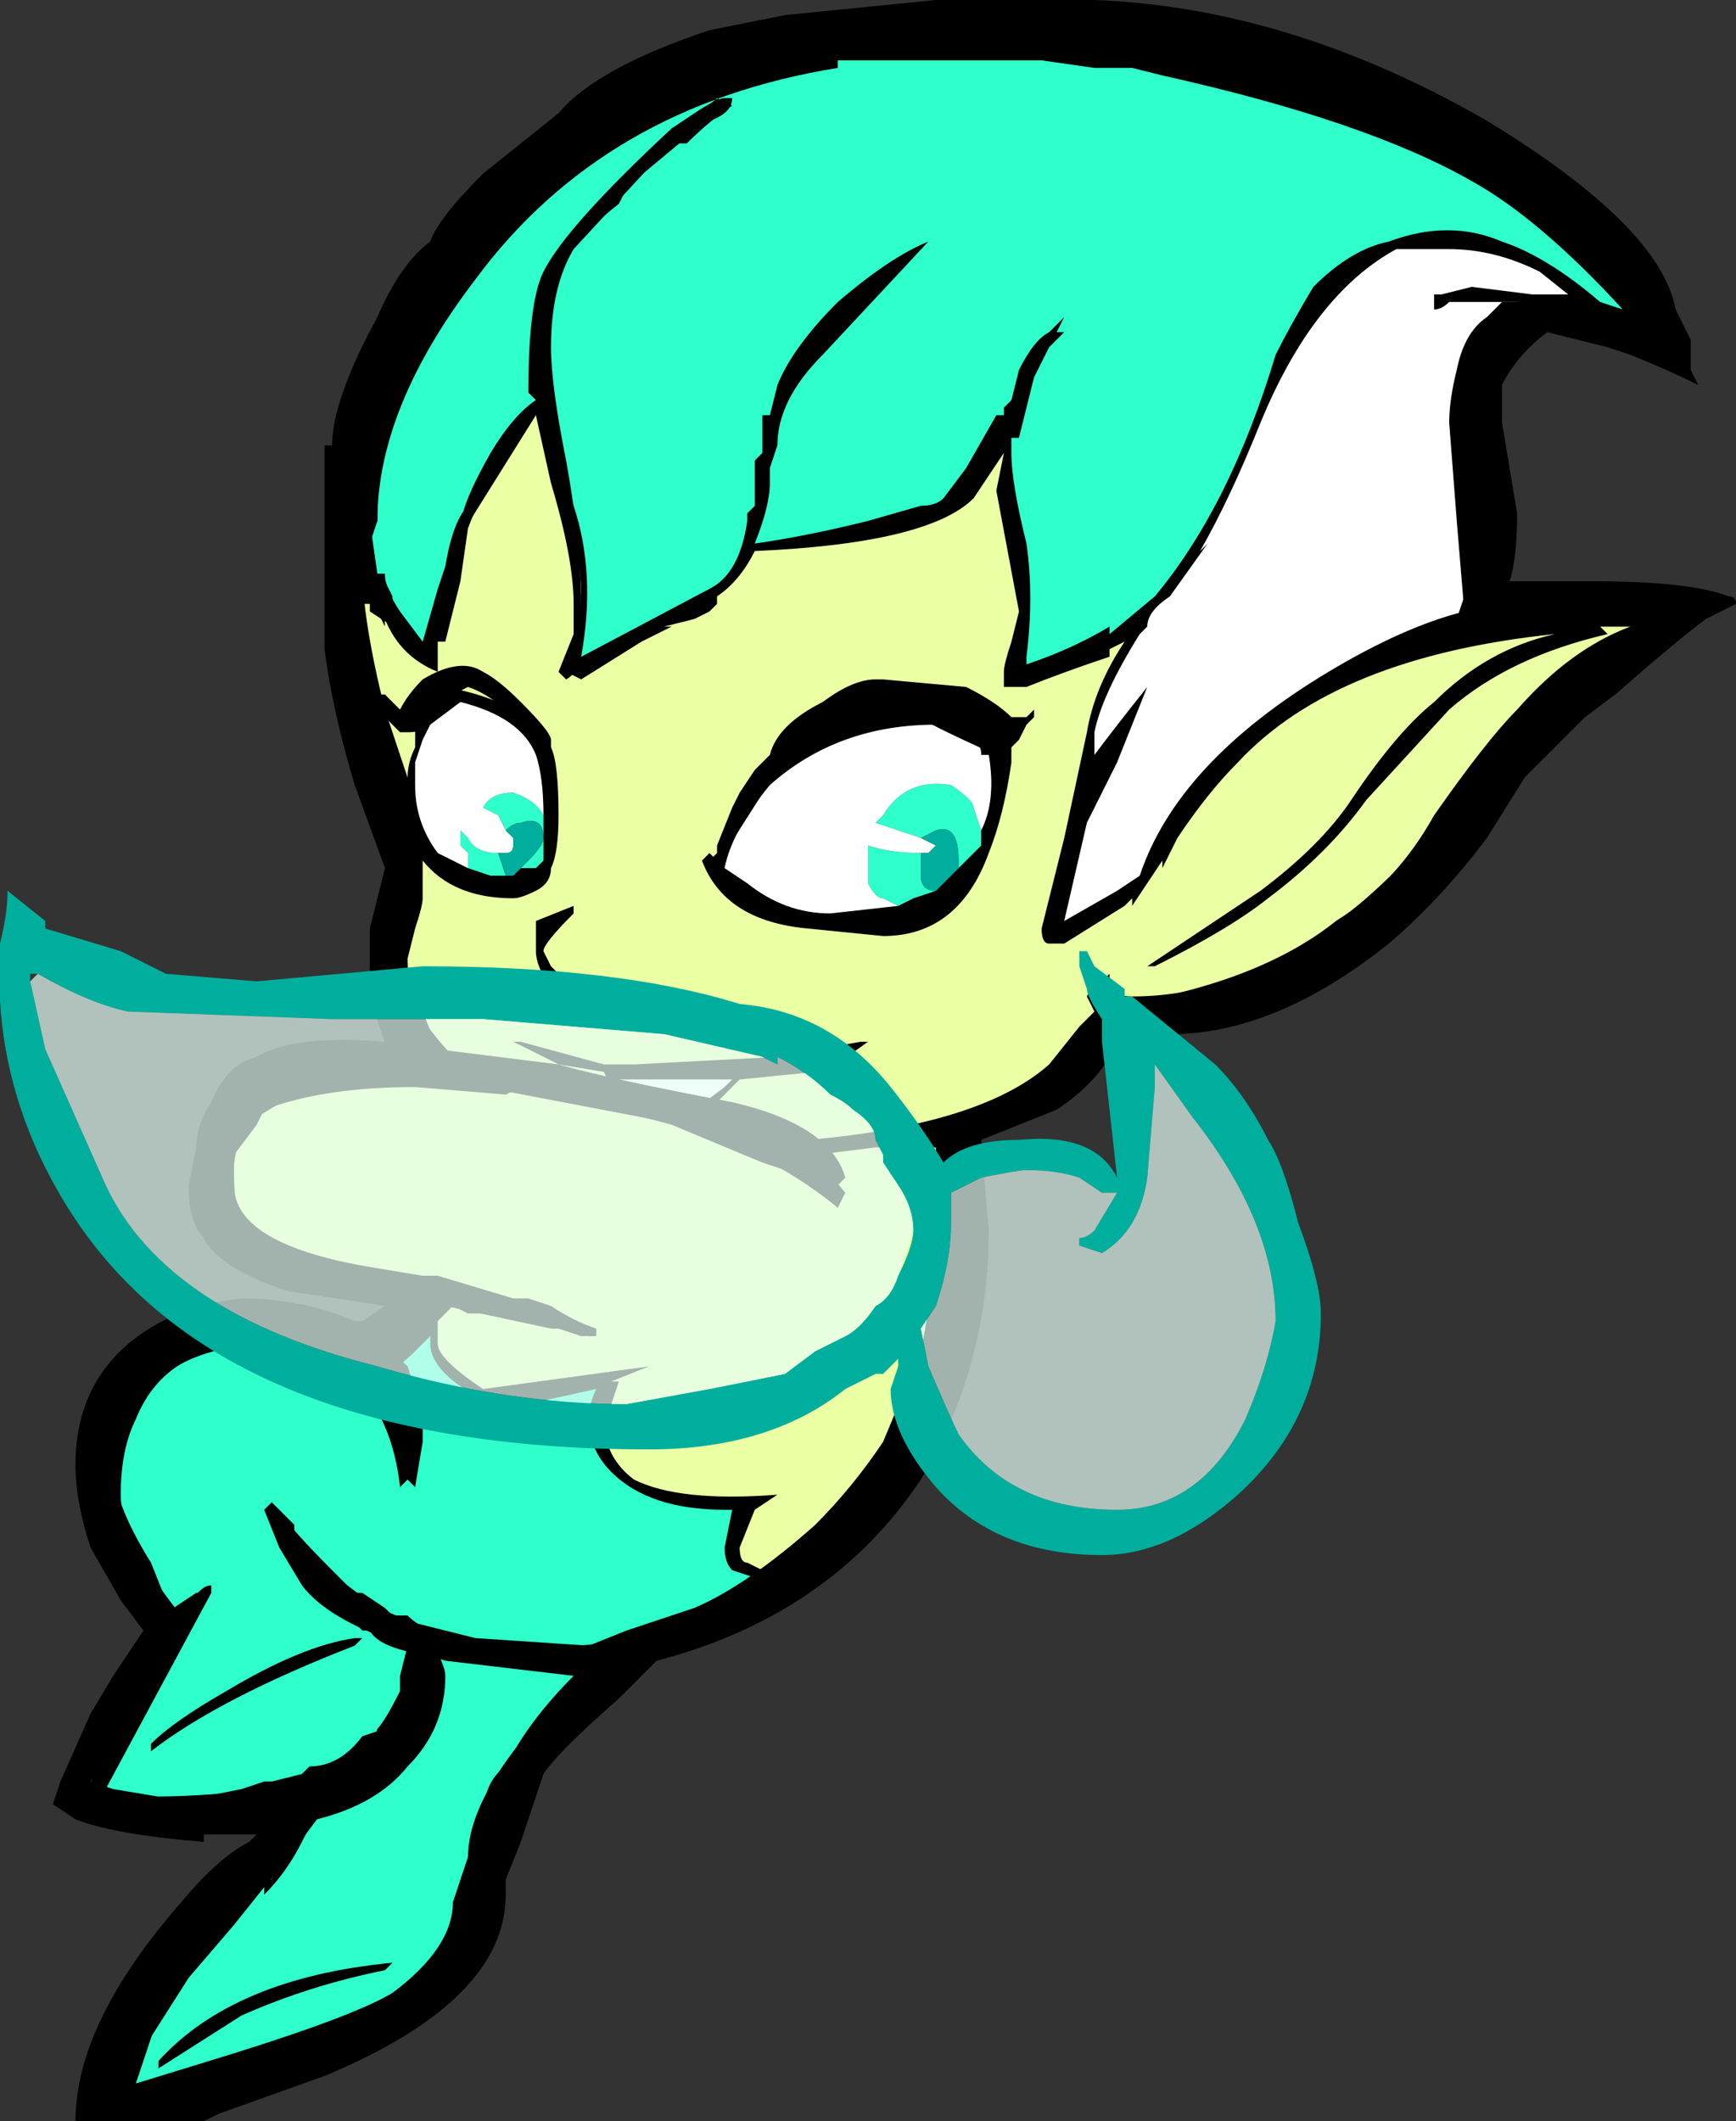 <?xml version="1.0" encoding="UTF-8" standalone="no"?>
<svg xmlns:ffdec="https://www.free-decompiler.com/flash" xmlns:xlink="http://www.w3.org/1999/xlink" ffdec:objectType="frame" height="98.35px" width="80.5px" xmlns="http://www.w3.org/2000/svg">
  <rect width="100%" height="100%" fill="#333333" stroke="none"/>
  <g transform="matrix(1.0, 0.0, 0.0, 1.0, 27.3, 44.1)">
    <use ffdec:characterId="758" height="14.05" transform="matrix(7.0, 0.0, 0.0, 7.0, -27.3, -44.1)" width="11.5" xlink:href="#shape0"/>
  </g>
  <defs>
    <g id="shape0" transform="matrix(1.0, 0.0, 0.0, 1.0, 3.9, 6.3)">
      <path d="M-0.3 -3.7 Q-0.25 -3.4 -0.1 -2.95 0.05 -2.5 -0.05 -1.95 L0.8 -2.4 Q1.0 -2.5 1.05 -2.85 L1.05 -2.9 1.1 -2.95 1.1 -3.25 1.15 -3.3 1.15 -3.55 1.2 -3.55 1.25 -3.75 Q1.35 -4.0 1.65 -4.3 2.0 -4.6 2.25 -4.7 L1.55 -3.95 Q1.25 -3.65 1.25 -3.35 L1.2 -3.2 1.2 -3.1 Q1.2 -2.95 1.1 -2.7 1.45 -2.75 1.85 -2.85 L2.2 -2.95 Q2.3 -2.95 2.35 -3.0 L2.5 -3.2 2.7 -3.55 2.75 -3.55 2.75 -3.6 2.8 -3.65 2.85 -3.85 Q2.95 -4.05 3.05 -4.1 L3.15 -4.2 3.1 -4.1 3.15 -4.1 3.05 -4.0 2.95 -3.8 2.85 -3.4 2.8 -3.4 2.8 -3.3 Q2.8 -3.1 2.9 -2.7 2.95 -2.35 2.9 -1.95 L2.9 -1.9 Q3.2 -2.0 3.45 -2.15 L3.45 -2.1 3.75 -2.35 Q4.25 -2.95 4.55 -3.95 4.65 -4.15 4.8 -4.4 5.05 -4.65 5.3 -4.7 5.7 -4.85 6.05 -4.7 6.35 -4.6 6.7 -4.3 L6.85 -4.25 Q6.3 -4.85 5.85 -5.1 5.15 -5.5 3.8 -5.8 L3.6 -5.85 3.35 -5.85 3.0 -5.9 1.65 -5.9 1.65 -5.85 Q0.1 -5.6 -0.75 -4.45 -1.4 -3.6 -1.4 -2.85 L-1.45 -2.85 -1.4 -2.5 -1.35 -2.5 Q-1.35 -2.4 -1.25 -2.25 L-1.1 -2.05 -1.0 -2.4 -0.95 -2.55 Q-0.9 -2.85 -0.8 -2.95 L-0.75 -3.1 Q-0.55 -3.5 -0.35 -3.65 L-0.35 -3.8 Q-0.35 -4.25 -0.25 -4.4 -0.25 -4.65 0.2 -5.1 L0.5 -5.35 0.5 -5.4 0.55 -5.4 0.85 -5.65 0.95 -5.6 Q0.8 -5.5 0.65 -5.35 L0.6 -5.35 0.3 -5.1 0.25 -5.05 0.2 -4.95 Q-0.25 -4.6 -0.25 -4.3 L-0.25 -4.2 -0.3 -3.8 -0.3 -3.7 M-1.45 -2.3 L-1.5 -2.55 Q-1.5 -2.2 -1.35 -1.6 L-1.2 -1.15 Q-1.2 -1.25 -1.15 -1.35 L-1.15 -1.5 Q-1.15 -1.55 -1.1 -1.65 L-0.95 -1.75 Q-0.4 -1.65 -0.25 -1.35 -0.2 -1.25 -0.2 -0.9 -0.2 -0.65 -0.25 -0.55 -0.25 -0.45 -0.35 -0.4 -0.45 -0.35 -0.5 -0.35 -0.9 -0.35 -1.1 -0.6 L-1.1 -0.35 Q-1.1 -0.3 -1.15 -0.15 L-1.2 0.05 Q-1.2 0.25 -1.1 0.45 -1.0 0.6 -0.8 0.8 L0.15 0.9 0.1 0.8 -0.2 0.75 -0.5 0.6 -0.45 0.6 0.1 0.75 0.3 0.75 1.25 0.7 1.8 0.6 1.85 0.6 Q1.65 0.75 1.5 0.8 L1.0 0.85 0.8 1.05 0.95 1.1 Q1.1 1.15 1.25 1.2 L1.3 1.2 1.45 1.25 Q2.6 1.15 3.05 0.75 L3.25 0.5 3.4 0.35 3.4 0.2 3.45 0.15 3.45 0.3 Q3.45 0.35 3.55 0.35 4.45 0.2 4.95 -0.2 5.35 -0.45 5.6 -0.9 5.95 -1.4 6.15 -1.6 6.5 -2.0 6.9 -2.15 L6.7 -2.15 6.75 -2.1 Q6.1 -1.95 5.7 -1.6 L5.15 -1.0 Q4.9 -0.65 4.5 -0.35 4.25 -0.15 3.75 0.1 L3.7 0.1 4.45 -0.4 Q4.85 -0.7 5.05 -1.0 5.35 -1.45 5.6 -1.65 5.95 -2.0 6.4 -2.1 4.95 -1.95 4.3 -1.25 4.1 -1.05 3.9 -0.75 L3.8 -0.55 3.8 -0.6 3.6 -0.3 3.6 -0.35 3.55 -0.3 3.15 -0.05 3.05 -0.05 Q3.0 -0.05 3.0 -0.15 L3.15 -0.75 3.3 -1.45 Q3.35 -1.75 3.55 -2.05 L3.45 -2.0 3.45 -1.95 Q3.15 -1.85 2.9 -1.75 L2.75 -1.75 2.75 -1.85 Q2.75 -1.9 2.8 -2.05 L2.85 -2.25 2.7 -3.05 2.75 -3.3 2.55 -3.0 Q2.25 -2.7 1.1 -2.65 1.0 -2.45 0.85 -2.35 L0.85 -2.3 0.8 -2.25 0.7 -2.2 0.5 -2.15 0.55 -2.15 0.35 -2.05 -0.05 -1.8 -0.15 -1.85 -0.15 -1.9 Q-0.05 -2.1 -0.05 -2.35 -0.05 -2.7 -0.2 -3.05 -0.3 -3.35 -0.35 -3.6 -0.65 -3.2 -0.8 -2.8 L-0.85 -2.45 -0.95 -2.05 -1.0 -2.05 -1.0 -1.85 Q-1.25 -1.95 -1.35 -2.2 L-1.35 -2.15 -1.4 -2.25 -1.45 -2.3 M-2.75 4.4 L-2.8 4.45 Q-3.05 4.2 -3.15 3.9 -3.2 3.7 -3.2 3.35 -3.2 3.05 -3.0 2.8 -2.7 2.4 -2.05 2.5 -1.65 2.6 -1.45 2.75 L-1.2 2.5 Q-1.1 2.4 -1.0 2.35 L-1.5 2.25 -1.5 2.3 -1.6 2.25 Q-2.1 2.25 -2.3 2.05 -2.4 1.9 -2.4 1.7 -2.4 1.3 -2.35 1.15 -2.2 0.9 -1.65 0.75 L-1.5 0.75 -1.05 0.8 Q-1.15 0.7 -1.2 0.5 -1.25 0.3 -1.3 0.05 -1.3 -0.15 -1.15 -0.55 L-1.45 -1.45 Q-1.55 -1.85 -1.55 -2.25 L-1.55 -2.6 -1.5 -2.6 -1.5 -3.0 Q-1.45 -3.85 -0.8 -4.65 0.1 -5.7 1.6 -6.0 L1.85 -6.0 1.95 -6.05 2.25 -6.05 2.95 -6.1 3.7 -6.0 Q4.45 -6.0 5.6 -5.45 6.75 -4.9 6.95 -4.45 L6.95 -4.4 7.05 -4.35 7.2 -4.0 7.15 -4.0 6.9 -4.1 6.65 -4.15 6.65 -4.2 6.1 -4.2 6.1 -4.15 6.0 -4.15 Q5.9 -4.05 5.85 -3.85 5.8 -3.65 5.8 -3.55 L5.85 -3.1 5.9 -2.7 5.9 -2.25 Q6.15 -2.35 6.4 -2.25 L6.4 -2.3 6.9 -2.3 7.0 -2.2 7.0 -2.15 Q5.9 -1.25 5.65 -0.75 5.45 -0.3 4.8 0.1 4.2 0.45 3.85 0.45 L3.55 0.45 3.45 0.4 3.25 0.7 2.95 1.0 Q2.7 1.2 2.4 1.25 L2.45 1.7 2.45 2.05 Q2.45 3.2 1.5 4.05 0.95 4.5 0.4 4.7 L0.15 4.85 Q-0.2 5.15 -0.4 5.4 -0.65 5.7 -0.7 6.05 L-0.7 6.15 Q-0.7 6.85 -1.5 7.25 -2.15 7.6 -2.7 7.6 -2.6 7.6 -2.65 7.6 -2.7 7.65 -2.7 7.6 -2.7 7.5 -2.9 7.5 L-3.05 7.55 -3.1 7.55 Q-3.15 7.6 -3.15 7.55 L-3.15 7.35 -2.75 6.6 Q-2.5 6.2 -2.1 6.15 L-1.95 5.85 -1.8 5.65 -2.4 5.7 -3.2 5.65 -3.3 5.55 Q-3.3 5.4 -2.95 4.85 L-2.75 4.45 -2.7 4.45 Q-2.6 4.2 -2.5 4.2 L-2.5 4.25 -3.2 5.55 -2.95 5.6 Q-2.2 5.6 -1.75 5.45 -1.45 5.35 -1.4 5.15 -1.35 5.1 -1.25 4.9 L-1.15 4.65 Q-1.4 4.6 -1.45 4.5 L-1.5 4.5 -1.55 4.45 -1.55 4.4 Q-2.05 4.0 -2.05 3.7 -2.0 3.8 -1.7 4.1 L-1.55 4.25 -1.5 4.25 -1.35 4.35 -1.3 4.4 -1.2 4.4 Q-1.1 4.5 -0.9 4.55 L-0.15 4.6 Q0.5 4.6 1.1 4.15 L0.95 4.1 Q0.9 4.05 0.9 3.95 L0.95 3.7 0.9 3.7 Q0.4 3.7 0.15 3.45 0.0 3.3 0.0 3.1 0.0 3.0 0.05 2.9 L-0.4 3.0 Q-0.75 3.0 -0.95 2.8 -1.05 2.7 -1.05 2.6 L-1.05 2.55 -1.15 2.65 Q-1.25 2.75 -1.35 2.8 -1.3 2.9 -1.25 3.0 -1.2 3.15 -1.2 3.5 L-1.25 3.55 Q-1.3 3.1 -1.55 2.85 -1.85 2.6 -2.15 2.6 -2.8 2.6 -3.0 3.1 -3.1 3.3 -3.1 3.6 -3.1 3.9 -2.7 4.4 L-2.75 4.4 M0.05 2.9 L0.05 2.9 M-0.3 -0.9 Q-0.3 -1.15 -0.35 -1.3 -0.45 -1.55 -0.85 -1.65 L-1.05 -1.5 -1.1 -1.4 -1.15 -1.25 -1.15 -1.1 Q-1.15 -0.85 -1.0 -0.65 -0.9 -0.6 -0.8 -0.55 L-0.65 -0.5 -0.55 -0.5 -0.5 -0.5 -0.45 -0.55 -0.35 -0.55 -0.3 -0.6 -0.3 -0.9 M-0.1 -0.3 L-0.1 -0.25 Q-0.3 -0.05 -0.3 0.0 L-0.25 0.1 -0.2 0.15 0.2 0.25 0.2 0.3 Q0.25 0.35 0.15 0.35 L-0.25 0.25 Q-0.35 0.1 -0.35 0.0 L-0.35 -0.2 -0.1 -0.3 M5.35 -4.65 Q4.8 -4.35 4.45 -3.5 4.25 -3.0 4.05 -2.65 L4.1 -2.7 3.85 -2.35 Q3.7 -2.25 3.7 -2.15 L3.65 -2.1 Q3.4 -1.7 3.35 -1.45 L3.35 -1.3 Q3.5 -1.5 3.7 -1.75 L3.5 -1.25 3.3 -0.85 3.15 -0.2 3.5 -0.4 3.65 -0.5 Q3.9 -1.25 4.9 -1.85 5.4 -2.15 5.8 -2.25 L5.75 -2.85 5.7 -3.5 Q5.7 -3.65 5.75 -3.85 5.8 -4.1 5.95 -4.2 6.0 -4.25 6.05 -4.3 L6.55 -4.3 6.3 -4.5 Q6.0 -4.65 5.7 -4.65 L5.35 -4.65 M0.85 -0.6 Q1.15 -1.3 1.65 -1.55 2.2 -1.75 2.75 -1.35 L2.8 -1.35 2.8 -1.25 Q2.75 -0.9 2.65 -0.65 2.45 -0.1 1.95 -0.1 L1.45 -0.15 Q0.9 -0.2 0.75 -0.6 L0.8 -0.65 0.85 -0.6 M2.6 -0.8 Q2.7 -1.0 2.65 -1.3 L2.6 -1.3 Q2.6 -1.4 2.5 -1.4 L2.45 -1.45 Q2.45 -1.5 2.3 -1.5 1.65 -1.5 1.2 -1.1 0.95 -0.8 0.9 -0.55 L1.05 -0.45 Q1.3 -0.25 1.6 -0.25 L2.05 -0.3 2.15 -0.35 2.3 -0.4 2.4 -0.5 2.6 -0.7 2.6 -0.8 M1.65 1.7 Q1.1 1.25 0.35 1.1 L-0.7 0.9 -1.0 0.9 -1.5 0.85 -1.75 0.9 -1.7 0.85 -1.7 0.8 -2.2 1.1 Q-2.35 1.25 -2.35 1.45 -2.35 1.8 -2.25 1.85 -2.15 1.95 -1.95 2.05 L-1.8 2.1 -1.6 2.15 -1.65 2.1 -1.35 2.2 -0.9 2.3 -0.6 2.35 -0.4 2.4 -0.15 2.45 0.0 2.5 Q0.1 2.55 -0.05 2.55 L-0.2 2.5 -0.25 2.5 -0.3 2.45 -0.4 2.45 -0.6 2.4 -0.8 2.4 -0.9 2.35 -1.0 2.45 -1.0 2.6 Q-1.0 2.7 -0.7 2.9 L0.4 2.75 0.15 2.85 0.2 2.85 0.15 3.0 Q0.1 3.05 0.1 3.1 0.1 3.35 0.3 3.5 0.6 3.65 1.25 3.6 L1.1 3.7 1.0 3.95 Q1.0 4.05 1.05 4.05 L1.15 4.1 1.55 3.8 Q2.15 3.15 2.25 2.5 L2.25 2.15 2.3 2.15 2.3 1.25 1.5 1.35 1.45 1.35 1.45 1.3 1.7 1.6 1.65 1.7 M0.2 0.85 L0.2 0.95 0.7 1.05 0.9 0.9 0.95 0.85 0.2 0.85 M-1.4 2.8 L-1.4 2.8 M-3.0 7.5 L-2.8 7.45 -2.05 7.3 Q-1.65 7.15 -1.3 6.9 -1.0 6.7 -0.9 6.45 L-0.8 6.0 Q-0.8 5.7 -0.5 5.3 -0.3 5.05 -0.05 4.9 L0.05 4.75 -0.1 4.8 -0.95 4.7 -1.1 4.65 -1.05 4.8 Q-1.05 5.1 -1.3 5.35 -1.5 5.5 -1.75 5.6 L-1.9 5.9 Q-2.0 6.1 -2.15 6.25 L-2.15 6.2 -2.35 6.45 -2.65 6.8 -3.0 7.35 -3.05 7.45 -3.05 7.5 -3.0 7.5 M-2.5 4.3 L-2.5 4.3 M-2.4 4.9 Q-1.9 4.6 -1.55 4.55 L-1.5 4.55 -1.55 4.6 Q-2.45 4.95 -2.9 5.3 L-2.9 5.25 Q-2.75 5.1 -2.4 4.9 M-1.35 6.75 Q-1.85 6.85 -2.3 7.05 L-2.85 7.4 -2.85 7.35 Q-2.35 6.8 -1.3 6.7 L-1.35 6.75" fill="#000000" fill-rule="evenodd" stroke="none"/>
      <path d="M-0.3 -3.7 L-0.3 -3.8 -0.25 -4.2 -0.25 -4.3 Q-0.25 -4.6 0.2 -4.95 L0.25 -5.05 0.3 -5.1 0.6 -5.35 0.65 -5.35 Q0.8 -5.5 0.95 -5.6 L0.85 -5.65 0.55 -5.4 0.5 -5.4 0.5 -5.35 0.2 -5.1 Q-0.25 -4.65 -0.25 -4.4 -0.35 -4.25 -0.35 -3.8 L-0.35 -3.65 Q-0.55 -3.5 -0.75 -3.1 L-0.8 -2.95 Q-0.9 -2.85 -0.95 -2.55 L-1.0 -2.4 -1.1 -2.05 -1.25 -2.25 Q-1.35 -2.4 -1.35 -2.5 L-1.4 -2.5 -1.45 -2.85 -1.4 -2.85 Q-1.4 -3.6 -0.75 -4.45 0.1 -5.6 1.65 -5.85 L1.65 -5.9 3.0 -5.9 3.35 -5.85 3.6 -5.85 3.8 -5.8 Q5.15 -5.5 5.85 -5.1 6.3 -4.85 6.85 -4.25 L6.7 -4.3 Q6.35 -4.6 6.05 -4.7 5.7 -4.85 5.3 -4.7 5.05 -4.65 4.8 -4.4 4.65 -4.15 4.55 -3.95 4.25 -2.95 3.75 -2.35 L3.45 -2.1 3.45 -2.15 Q3.2 -2.0 2.9 -1.9 L2.9 -1.95 Q2.95 -2.35 2.9 -2.7 2.8 -3.1 2.8 -3.3 L2.8 -3.4 2.85 -3.4 2.95 -3.8 3.05 -4.0 3.15 -4.1 3.1 -4.1 3.15 -4.2 3.05 -4.1 Q2.95 -4.05 2.85 -3.85 L2.8 -3.65 2.75 -3.6 2.75 -3.55 2.7 -3.55 2.5 -3.2 2.35 -3.0 Q2.3 -2.95 2.2 -2.95 L1.85 -2.85 Q1.45 -2.75 1.1 -2.7 1.2 -2.95 1.2 -3.1 L1.2 -3.2 1.25 -3.35 Q1.25 -3.65 1.55 -3.95 L2.25 -4.7 Q2.0 -4.6 1.65 -4.3 1.35 -4.0 1.25 -3.75 L1.2 -3.55 1.15 -3.55 1.15 -3.3 1.1 -3.25 1.1 -2.95 1.05 -2.9 1.05 -2.85 Q1.0 -2.5 0.8 -2.4 L-0.05 -1.95 Q0.05 -2.5 -0.1 -2.95 -0.25 -3.4 -0.3 -3.7 M-2.7 4.45 L-2.75 4.4 -2.7 4.4 Q-3.1 3.9 -3.1 3.6 -3.1 3.3 -3.0 3.1 -2.8 2.6 -2.15 2.6 -1.85 2.6 -1.55 2.85 -1.3 3.1 -1.25 3.55 L-1.2 3.5 Q-1.2 3.15 -1.25 3.0 -1.3 2.9 -1.35 2.8 -1.25 2.75 -1.15 2.65 L-1.05 2.55 -1.05 2.6 Q-1.05 2.7 -0.95 2.8 -0.75 3.0 -0.4 3.0 L0.05 2.9 Q0.0 3.0 0.0 3.1 0.0 3.3 0.15 3.45 0.4 3.7 0.9 3.7 L0.95 3.7 0.9 3.95 Q0.9 4.05 0.95 4.1 L1.1 4.15 Q0.5 4.6 -0.15 4.6 L-0.9 4.55 Q-1.1 4.5 -1.2 4.4 L-1.3 4.4 -1.35 4.35 -1.5 4.25 -1.55 4.25 -1.7 4.1 Q-2.0 3.8 -2.05 3.7 -2.05 4.0 -1.55 4.4 L-1.55 4.45 -1.5 4.5 -1.45 4.5 Q-1.4 4.6 -1.15 4.65 L-1.25 4.9 Q-1.35 5.1 -1.4 5.15 -1.45 5.35 -1.75 5.45 -2.2 5.6 -2.95 5.6 L-3.2 5.55 -2.5 4.25 -2.5 4.2 Q-2.6 4.2 -2.7 4.45 M-0.3 -0.9 L-0.3 -0.6 -0.35 -0.55 -0.45 -0.55 -0.4 -0.6 Q-0.3 -0.7 -0.3 -0.75 -0.3 -0.9 -0.45 -0.85 -0.5 -0.85 -0.55 -0.8 L-0.6 -0.9 -0.7 -0.95 Q-0.65 -1.05 -0.5 -1.05 -0.35 -1.0 -0.3 -0.9 M-0.55 -0.5 L-0.65 -0.5 -0.8 -0.55 -0.8 -0.65 -0.85 -0.7 -0.85 -0.8 -0.8 -0.75 Q-0.75 -0.65 -0.6 -0.65 L-0.55 -0.5 M2.05 -0.3 L1.95 -0.35 Q1.9 -0.35 1.85 -0.45 L1.85 -0.7 Q2.0 -0.65 2.2 -0.65 L2.2 -0.5 Q2.2 -0.4 2.3 -0.4 L2.15 -0.35 2.05 -0.3 M2.2 -0.75 L1.9 -0.85 1.95 -0.9 Q2.1 -1.15 2.4 -1.1 2.55 -1.0 2.55 -0.95 L2.6 -0.8 2.6 -0.7 2.4 -0.5 2.45 -0.55 2.45 -0.6 Q2.45 -0.85 2.3 -0.8 L2.2 -0.75 M-3.05 7.45 L-3.0 7.35 -2.65 6.8 -2.35 6.45 -2.15 6.2 -2.15 6.25 Q-2.0 6.1 -1.9 5.9 L-1.75 5.6 Q-1.5 5.5 -1.3 5.35 -1.05 5.1 -1.05 4.8 L-1.1 4.65 -0.95 4.7 -0.1 4.8 0.05 4.75 -0.05 4.9 Q-0.3 5.05 -0.5 5.3 -0.8 5.7 -0.8 6.0 L-0.9 6.45 Q-1.0 6.7 -1.3 6.9 -1.65 7.15 -2.05 7.3 L-2.8 7.45 -3.0 7.5 -3.05 7.45 M-2.5 4.3 L-2.5 4.3 M-1.35 6.75 L-1.3 6.7 Q-2.35 6.8 -2.85 7.35 L-2.85 7.4 -2.3 7.05 Q-1.85 6.85 -1.35 6.75 M-2.4 4.9 Q-2.75 5.1 -2.9 5.25 L-2.9 5.3 Q-2.45 4.95 -1.55 4.6 L-1.5 4.55 -1.55 4.55 Q-1.9 4.6 -2.4 4.9" fill="#2fffcb" fill-rule="evenodd" stroke="none"/>
      <path d="M-1.45 -2.3 L-1.4 -2.25 -1.35 -2.15 -1.35 -2.2 Q-1.25 -1.95 -1.0 -1.85 L-1.0 -2.05 -0.95 -2.05 -0.85 -2.45 -0.8 -2.8 Q-0.65 -3.2 -0.35 -3.6 -0.3 -3.35 -0.2 -3.05 -0.05 -2.7 -0.05 -2.35 -0.05 -2.1 -0.15 -1.9 L-0.15 -1.85 -0.05 -1.8 0.35 -2.05 0.55 -2.15 0.5 -2.15 0.7 -2.2 0.8 -2.25 0.85 -2.3 0.85 -2.35 Q1.0 -2.45 1.1 -2.65 2.25 -2.7 2.55 -3.0 L2.75 -3.3 2.7 -3.05 2.85 -2.25 2.8 -2.05 Q2.75 -1.9 2.75 -1.85 L2.75 -1.75 2.9 -1.75 Q3.15 -1.85 3.45 -1.95 L3.45 -2.0 3.55 -2.05 Q3.35 -1.75 3.3 -1.45 L3.15 -0.75 3.0 -0.15 Q3.0 -0.05 3.05 -0.05 L3.15 -0.05 3.55 -0.3 3.6 -0.35 3.6 -0.3 3.8 -0.6 3.8 -0.55 3.9 -0.75 Q4.1 -1.05 4.3 -1.25 4.95 -1.95 6.4 -2.1 5.95 -2.0 5.6 -1.65 5.35 -1.45 5.05 -1.0 4.85 -0.7 4.45 -0.4 L3.7 0.1 3.75 0.1 Q4.25 -0.15 4.5 -0.35 4.9 -0.65 5.15 -1.0 L5.7 -1.6 Q6.1 -1.95 6.75 -2.1 L6.7 -2.15 6.9 -2.15 Q6.5 -2.0 6.15 -1.6 5.95 -1.4 5.6 -0.9 5.35 -0.45 4.95 -0.2 4.45 0.2 3.55 0.35 3.45 0.35 3.45 0.3 L3.45 0.15 3.4 0.2 3.4 0.35 3.25 0.5 3.05 0.75 Q2.6 1.15 1.45 1.25 L1.3 1.2 1.25 1.2 Q1.1 1.15 0.95 1.1 L0.8 1.05 1.0 0.85 1.5 0.8 Q1.65 0.75 1.85 0.6 L1.8 0.6 1.25 0.7 0.3 0.75 0.1 0.75 -0.45 0.6 -0.5 0.6 -0.2 0.75 0.1 0.8 0.15 0.9 -0.8 0.8 Q-1.0 0.6 -1.1 0.45 -1.2 0.25 -1.2 0.05 L-1.15 -0.15 Q-1.1 -0.3 -1.1 -0.35 L-1.1 -0.6 Q-0.9 -0.35 -0.5 -0.35 -0.45 -0.35 -0.35 -0.4 -0.25 -0.45 -0.25 -0.55 -0.2 -0.65 -0.2 -0.9 -0.2 -1.25 -0.25 -1.35 -0.4 -1.65 -0.95 -1.75 L-1.1 -1.65 Q-1.15 -1.55 -1.15 -1.5 L-1.15 -1.35 Q-1.2 -1.25 -1.2 -1.15 L-1.35 -1.6 Q-1.5 -2.2 -1.5 -2.55 L-1.45 -2.3 M-0.1 -0.3 L-0.35 -0.2 -0.35 0.0 Q-0.35 0.1 -0.25 0.25 L0.15 0.35 Q0.25 0.35 0.2 0.3 L0.2 0.25 -0.2 0.15 -0.25 0.1 -0.3 0.0 Q-0.3 -0.05 -0.1 -0.25 L-0.1 -0.3 M0.85 -0.6 L0.8 -0.65 0.75 -0.6 Q0.9 -0.2 1.45 -0.15 L1.95 -0.1 Q2.45 -0.1 2.65 -0.65 2.75 -0.9 2.8 -1.25 L2.8 -1.35 2.75 -1.35 Q2.2 -1.75 1.65 -1.55 1.15 -1.3 0.85 -0.6 M1.65 1.7 L1.7 1.6 1.45 1.3 1.45 1.35 1.5 1.35 2.3 1.25 2.3 2.15 2.25 2.15 2.25 2.5 Q2.15 3.15 1.55 3.8 L1.15 4.1 1.05 4.05 Q1.0 4.05 1.0 3.95 L1.1 3.7 1.25 3.6 Q0.6 3.65 0.3 3.5 0.1 3.35 0.1 3.1 0.1 3.05 0.15 3.0 L0.2 2.85 0.15 2.85 0.4 2.75 -0.7 2.9 Q-1.0 2.7 -1.0 2.6 L-1.0 2.45 -0.9 2.35 -0.8 2.4 -0.6 2.4 -0.4 2.45 -0.3 2.45 -0.25 2.5 -0.2 2.5 -0.05 2.55 Q0.1 2.55 0.0 2.5 L-0.15 2.45 -0.4 2.4 -0.6 2.35 -0.9 2.3 -1.35 2.2 -1.65 2.1 -1.6 2.15 -1.8 2.1 -1.95 2.05 Q-2.15 1.95 -2.25 1.85 -2.35 1.8 -2.35 1.45 -2.35 1.25 -2.2 1.1 L-1.7 0.8 -1.7 0.85 -1.75 0.9 -1.5 0.85 -1.0 0.9 -0.7 0.9 0.35 1.1 Q1.1 1.25 1.65 1.7" fill="#ebffa4" fill-rule="evenodd" stroke="none"/>
      <path d="M-0.8 -0.55 Q-0.9 -0.6 -1.0 -0.65 -1.15 -0.85 -1.15 -1.1 L-1.15 -1.25 -1.1 -1.4 -1.05 -1.5 -0.85 -1.65 Q-0.45 -1.55 -0.35 -1.3 -0.3 -1.15 -0.3 -0.9 -0.35 -1.0 -0.5 -1.05 -0.65 -1.05 -0.7 -0.95 L-0.6 -0.9 -0.55 -0.8 -0.5 -0.75 -0.5 -0.7 Q-0.5 -0.65 -0.55 -0.65 L-0.6 -0.65 Q-0.75 -0.65 -0.8 -0.75 L-0.85 -0.8 -0.85 -0.7 -0.8 -0.65 -0.8 -0.55 M5.35 -4.65 L5.7 -4.65 Q6.0 -4.65 6.3 -4.5 L6.55 -4.3 6.05 -4.3 Q6.0 -4.25 5.95 -4.2 5.8 -4.1 5.75 -3.85 5.7 -3.65 5.7 -3.5 L5.75 -2.85 5.8 -2.25 Q5.4 -2.15 4.9 -1.85 3.9 -1.25 3.65 -0.5 L3.5 -0.4 3.15 -0.2 3.3 -0.85 3.5 -1.25 3.7 -1.75 Q3.5 -1.5 3.35 -1.3 L3.35 -1.45 Q3.4 -1.7 3.65 -2.1 L3.7 -2.15 Q3.7 -2.25 3.85 -2.35 L4.1 -2.7 4.05 -2.65 Q4.25 -3.0 4.45 -3.5 4.8 -4.35 5.35 -4.65 M2.05 -0.3 L1.6 -0.25 Q1.3 -0.25 1.05 -0.45 L0.9 -0.55 Q0.95 -0.8 1.2 -1.1 1.65 -1.5 2.3 -1.5 2.45 -1.5 2.45 -1.45 L2.5 -1.4 Q2.6 -1.4 2.6 -1.3 L2.65 -1.3 Q2.7 -1.0 2.6 -0.8 L2.55 -0.95 Q2.55 -1.0 2.4 -1.1 2.1 -1.15 1.95 -0.9 L1.9 -0.85 2.2 -0.75 2.3 -0.7 2.25 -0.65 2.2 -0.65 Q2.0 -0.65 1.85 -0.7 L1.85 -0.45 Q1.9 -0.35 1.95 -0.35 L2.05 -0.3 M0.2 0.85 L0.95 0.85 0.9 0.9 0.7 1.05 0.2 0.95 0.2 0.85" fill="#ffffff" fill-rule="evenodd" stroke="none"/>
      <path d="M-0.45 -0.55 L-0.5 -0.5 -0.55 -0.5 -0.6 -0.65 -0.55 -0.65 Q-0.5 -0.65 -0.5 -0.7 L-0.5 -0.75 -0.55 -0.8 Q-0.5 -0.85 -0.45 -0.85 -0.3 -0.9 -0.3 -0.75 -0.3 -0.7 -0.4 -0.6 L-0.45 -0.55 M2.2 -0.65 L2.25 -0.65 2.3 -0.7 2.2 -0.75 2.3 -0.8 Q2.45 -0.85 2.45 -0.6 L2.45 -0.55 2.4 -0.5 2.3 -0.4 Q2.2 -0.4 2.2 -0.5 L2.2 -0.65" fill="#00ae9d" fill-rule="evenodd" stroke="none"/>
      <path d="M5.6 -4.25 L5.6 -4.35 5.65 -4.35 5.85 -4.4 6.25 -4.35 6.5 -4.35 6.85 -4.25 6.6 -4.6 6.25 -4.9 5.8 -5.15 Q5.1 -5.55 4.8 -5.65 4.25 -5.85 3.35 -5.95 L2.35 -5.95 Q1.1 -5.95 0.25 -5.45 -0.1 -5.25 -0.75 -4.55 -1.15 -4.15 -1.3 -3.7 -1.4 -3.35 -1.4 -2.85 L-1.45 -2.7 -1.45 -2.6 -1.4 -2.5 -1.35 -2.45 -1.3 -2.35 -1.3 -2.3 -1.2 -2.15 -1.2 -2.1 Q-1.3 -2.15 -1.45 -2.25 L-1.45 -2.3 -1.5 -2.3 -1.5 -2.25 Q-1.5 -2.05 -1.4 -1.7 L-1.35 -1.7 -1.25 -1.6 Q-1.2 -1.7 -1.1 -1.8 -0.85 -1.95 -0.7 -1.85 -0.6 -1.8 -0.45 -1.65 -0.25 -1.45 -0.25 -1.4 L-0.25 -1.3 -0.3 -1.3 -0.5 -1.55 Q-0.65 -1.7 -0.8 -1.75 -1.0 -1.65 -1.05 -1.6 L-1.1 -1.55 -1.05 -1.5 Q-1.1 -1.45 -1.2 -1.45 L-1.25 -1.45 -1.35 -1.55 -1.3 -1.4 Q-1.1 -0.85 -1.1 -0.7 L-1.2 -0.25 -1.2 0.0 Q-1.25 0.15 -1.1 0.4 L-1.0 0.65 -0.2 0.75 Q0.15 0.85 0.95 1.0 1.6 1.15 1.7 1.5 L1.65 1.55 1.6 1.55 1.15 1.4 0.55 1.15 Q0.0 1.0 -0.45 0.9 L-0.55 0.95 -1.15 0.9 Q-1.75 0.9 -2.15 1.05 L-2.2 1.15 -2.35 1.35 -2.35 1.55 Q-2.35 1.95 -1.4 2.1 L-1.1 2.15 -1.0 2.15 -0.5 2.3 -0.4 2.3 -0.25 2.35 Q-0.1 2.45 0.05 2.5 L0.05 2.55 0.0 2.55 -0.2 2.5 -0.25 2.5 -0.95 2.35 -1.0 2.35 -1.15 2.6 -1.25 2.7 -1.2 2.75 Q-1.15 2.9 -1.1 3.05 L-1.1 3.25 -1.15 3.55 -1.25 3.45 Q-1.25 3.25 -1.35 3.1 L-1.4 2.95 -1.6 2.8 Q-1.9 2.6 -2.05 2.6 -2.7 2.6 -2.95 2.95 -3.15 3.15 -3.15 3.4 -3.15 3.65 -2.9 4.05 L-2.8 4.3 -2.8 4.35 -2.75 4.35 -2.6 4.25 -2.55 4.25 Q-2.55 4.45 -3.3 5.5 L-3.15 5.55 -2.85 5.6 -2.55 5.6 -2.3 5.55 -2.15 5.5 -2.1 5.5 -1.9 5.45 -1.85 5.4 Q-1.65 5.4 -1.5 5.2 L-1.35 5.15 -1.35 5.1 -1.25 5.0 Q-1.25 4.95 -1.25 4.8 L-1.2 4.6 -1.35 4.55 Q-1.75 4.4 -1.9 4.2 L-2.05 3.95 -2.15 3.7 -2.1 3.65 -1.95 3.8 -1.95 3.9 -1.9 3.9 -1.9 3.95 -1.6 4.2 -1.4 4.35 -1.15 4.45 -0.75 4.55 0.0 4.6 0.25 4.5 0.7 4.35 Q1.05 4.2 1.5 3.8 1.75 3.55 1.95 3.25 L2.2 2.65 Q2.25 2.4 2.3 2.05 L2.3 1.3 1.9 1.3 1.85 1.25 2.45 1.1 Q2.9 0.95 2.95 0.9 L3.25 0.55 3.35 0.4 3.3 0.3 3.35 0.2 3.4 0.15 3.45 0.25 Q3.5 0.3 3.6 0.3 4.4 0.3 5.15 -0.35 5.55 -0.7 5.8 -1.1 L6.05 -1.45 Q6.25 -1.7 6.55 -1.85 L6.75 -1.95 6.95 -2.15 5.8 -2.15 5.75 -2.2 5.8 -2.35 5.8 -2.4 5.85 -2.55 5.85 -2.7 5.8 -3.0 Q5.75 -3.25 5.75 -3.5 5.75 -4.15 6.15 -4.3 L5.7 -4.3 Q5.65 -4.25 5.6 -4.25 M1.3 -6.2 L2.3 -6.3 3.35 -6.3 Q4.65 -6.25 5.95 -5.5 7.1 -4.8 7.2 -4.25 L7.3 -4.05 7.3 -3.85 7.35 -3.75 Q7.15 -3.85 6.9 -3.95 L6.75 -4.0 6.35 -4.1 Q6.15 -3.95 6.05 -3.75 L6.05 -3.5 6.15 -2.9 Q6.15 -2.6 6.1 -2.45 L6.65 -2.45 Q7.3 -2.45 7.55 -2.35 7.6 -2.35 7.6 -2.3 L7.4 -2.2 Q7.2 -2.05 6.8 -1.7 L6.6 -1.55 6.55 -1.5 Q6.4 -1.35 6.2 -1.15 L5.95 -0.75 Q5.65 -0.35 5.3 -0.05 4.55 0.55 3.85 0.55 L3.55 0.55 3.5 0.6 Q3.4 0.85 3.1 1.05 2.85 1.15 2.6 1.25 L2.65 1.85 Q2.65 2.75 2.2 3.5 1.6 4.4 0.45 4.7 L0.2 4.95 Q-0.2 5.3 -0.3 5.45 L-0.45 5.9 -0.55 6.15 -0.55 6.25 Q-0.55 6.95 -1.75 7.45 L-2.45 7.7 -2.55 7.75 -3.4 7.75 Q-3.4 7.1 -2.7 6.3 -2.45 6.0 -2.25 5.9 L-2.2 5.85 -2.55 5.85 -2.55 5.9 Q-3.15 5.85 -3.4 5.75 L-3.55 5.65 -3.5 5.5 -3.3 5.05 -3.15 4.8 -2.95 4.5 -3.1 4.3 -3.3 3.95 Q-3.4 3.65 -3.4 3.4 -3.4 2.9 -3.05 2.6 -2.75 2.35 -2.3 2.3 -1.9 2.3 -1.55 2.45 L-1.5 2.45 -1.35 2.35 -2.0 2.25 Q-2.45 2.1 -2.55 1.9 -2.65 1.8 -2.65 1.55 L-2.6 1.3 Q-2.6 1.15 -2.5 1.0 -2.4 0.75 -2.2 0.7 -1.95 0.55 -1.35 0.6 -1.45 0.35 -1.45 0.2 L-1.45 -0.15 -1.35 -0.55 -1.55 -1.1 Q-1.7 -1.6 -1.75 -2.0 L-1.75 -3.35 -1.7 -3.35 Q-1.7 -3.65 -1.4 -4.2 -1.25 -4.55 -1.05 -4.7 -1.0 -4.85 -0.7 -5.15 L-0.2 -5.55 Q0.05 -5.85 0.8 -6.1 L1.3 -6.2 M0.9 -5.65 L0.95 -5.65 Q0.95 -5.55 0.8 -5.5 L0.5 -5.3 -0.1 -4.65 Q-0.25 -4.4 -0.25 -4.0 -0.25 -3.75 -0.15 -3.25 -0.05 -2.7 -0.05 -2.3 L-0.05 -2.05 Q-0.05 -1.85 -0.15 -1.8 L-0.2 -1.85 -0.1 -2.1 -0.1 -2.3 Q-0.1 -2.6 -0.25 -3.1 L-0.35 -3.55 -0.85 -2.75 -0.85 -2.8 Q-0.85 -2.95 -0.65 -3.3 -0.5 -3.55 -0.35 -3.65 L-0.4 -3.7 Q-0.4 -4.3 -0.3 -4.5 -0.15 -4.8 0.55 -5.45 L0.7 -5.55 Q0.85 -5.65 0.9 -5.65 M2.1 -4.55 L2.05 -4.55 2.15 -4.65 2.1 -4.55 M1.9 -1.8 L1.95 -1.8 2.5 -1.75 Q2.7 -1.65 2.8 -1.55 L2.9 -1.55 2.95 -1.6 2.95 -1.55 2.9 -1.5 2.85 -1.4 2.75 -1.3 2.7 -1.3 Q2.25 -1.5 2.1 -1.6 1.85 -1.55 1.65 -1.45 L1.6 -1.45 1.3 -1.25 1.25 -1.2 0.9 -0.65 0.85 -0.55 0.8 -0.6 0.85 -0.65 0.85 -0.7 0.95 -0.95 1.0 -1.05 1.1 -1.2 1.2 -1.3 Q1.25 -1.5 1.55 -1.65 1.75 -1.8 1.9 -1.8 M-0.95 4.8 Q-0.95 5.15 -1.2 5.4 -1.4 5.65 -1.8 5.75 L-1.95 5.95 Q-2.15 6.25 -2.3 6.25 L-2.35 6.3 Q-2.7 6.7 -2.8 6.9 L-3.0 7.5 -2.35 7.3 Q-1.55 7.05 -1.3 6.9 -0.9 6.6 -0.9 6.3 L-0.8 6.0 -0.7 5.8 -0.7 5.75 Q-0.7 5.5 -0.55 5.4 -0.4 5.1 -0.1 4.8 L-0.05 4.75 -0.15 4.75 -1.0 4.65 Q-0.95 4.75 -0.95 4.8" fill="#000000" fill-rule="evenodd" stroke="none"/>
      <path d="M-3.85 -0.4 L-3.6 -0.2 -3.6 -0.15 -3.1 0.0 -2.8 0.15 -2.2 0.2 -1.1 0.1 Q0.2 0.1 1.0 0.35 1.6 0.4 2.0 0.9 2.2 1.15 2.35 1.4 2.5 1.25 2.85 1.25 3.35 1.2 3.5 1.5 L3.4 0.6 3.4 0.45 Q3.3 0.3 3.3 0.25 L3.25 0.1 3.25 0.0 3.3 0.0 3.35 0.1 3.55 0.25 3.55 0.3 3.6 0.3 4.15 0.75 Q4.35 0.95 4.5 1.25 4.6 1.4 4.7 1.8 4.85 2.2 4.85 2.4 4.85 3.1 4.3 3.6 3.85 4.0 3.4 4.0 2.7 4.0 2.3 3.55 2.0 3.2 2.0 2.9 L2.05 2.75 2.05 2.7 1.95 2.8 1.9 2.8 1.7 2.9 Q1.2 3.3 0.4 3.3 -2.45 3.3 -3.45 1.7 -3.95 0.9 -3.9 0.0 L-3.9 -0.05 Q-3.85 -0.25 -3.85 -0.4 M1.25 0.75 L1.15 0.7 0.5 0.55 -0.7 0.45 -1.7 0.45 -3.05 0.4 Q-3.3 0.35 -3.65 0.15 L-3.7 0.15 -3.7 0.2 -3.6 0.65 -3.2 1.55 Q-2.8 2.4 -1.4 2.75 -0.55 3.0 0.25 3.0 L0.8 2.9 1.3 2.8 1.5 2.65 1.7 2.55 Q1.8 2.5 1.9 2.35 2.0 2.3 2.05 2.15 2.15 1.95 2.15 1.85 2.15 1.7 2.05 1.55 L1.95 1.4 1.95 1.35 1.9 1.25 Q1.9 1.15 1.75 1.05 1.7 1.0 1.6 0.95 1.45 0.8 1.25 0.7 L1.25 0.75 M2.9 1.45 Q2.85 1.45 2.6 1.5 L2.4 1.6 2.4 1.8 Q2.4 2.05 2.3 2.35 L2.2 2.5 2.25 2.75 Q2.4 3.1 2.45 3.2 2.8 3.7 3.5 3.7 4.05 3.7 4.35 3.1 4.5 2.75 4.55 2.45 4.55 1.8 4.0 1.1 L3.75 0.75 3.75 0.9 3.7 1.5 Q3.65 1.85 3.4 2.0 L3.25 1.95 3.25 1.9 Q3.3 1.9 3.35 1.85 L3.5 1.6 3.4 1.6 3.25 1.5 Q3.1 1.45 2.9 1.45" fill="#00ae9d" fill-rule="evenodd" stroke="none"/>
      <path d="M-3.65 0.15 Q-3.3 0.35 -3.05 0.4 L-1.7 0.45 -0.7 0.45 0.5 0.55 1.15 0.7 1.25 0.75 1.25 0.7 Q1.45 0.8 1.6 0.95 1.7 1.0 1.75 1.05 1.9 1.15 1.9 1.25 L1.95 1.35 1.95 1.4 2.05 1.55 Q2.15 1.7 2.15 1.85 L2.05 2.15 Q2.0 2.3 1.9 2.35 1.8 2.5 1.7 2.55 L1.5 2.65 1.3 2.8 0.8 2.9 0.25 3.0 Q-0.55 3.0 -1.4 2.75 -2.8 2.4 -3.2 1.55 L-3.6 0.65 -3.7 0.2 -3.65 0.15 M2.9 1.45 Q3.1 1.45 3.25 1.5 L3.4 1.6 3.5 1.6 3.35 1.85 Q3.3 1.9 3.25 1.9 L3.25 1.95 3.4 2.0 Q3.65 1.85 3.7 1.5 L3.75 0.9 3.75 0.75 4.0 1.1 Q4.55 1.8 4.55 2.45 4.5 2.75 4.35 3.1 4.05 3.7 3.5 3.7 2.8 3.7 2.45 3.2 2.4 3.1 2.25 2.75 L2.2 2.5 2.3 2.35 Q2.4 2.05 2.4 1.8 L2.4 1.6 2.6 1.5 Q2.85 1.45 2.9 1.45" fill="#e7fef7" fill-opacity="0.702" fill-rule="evenodd" stroke="none"/>
    </g>
  </defs>
</svg>

